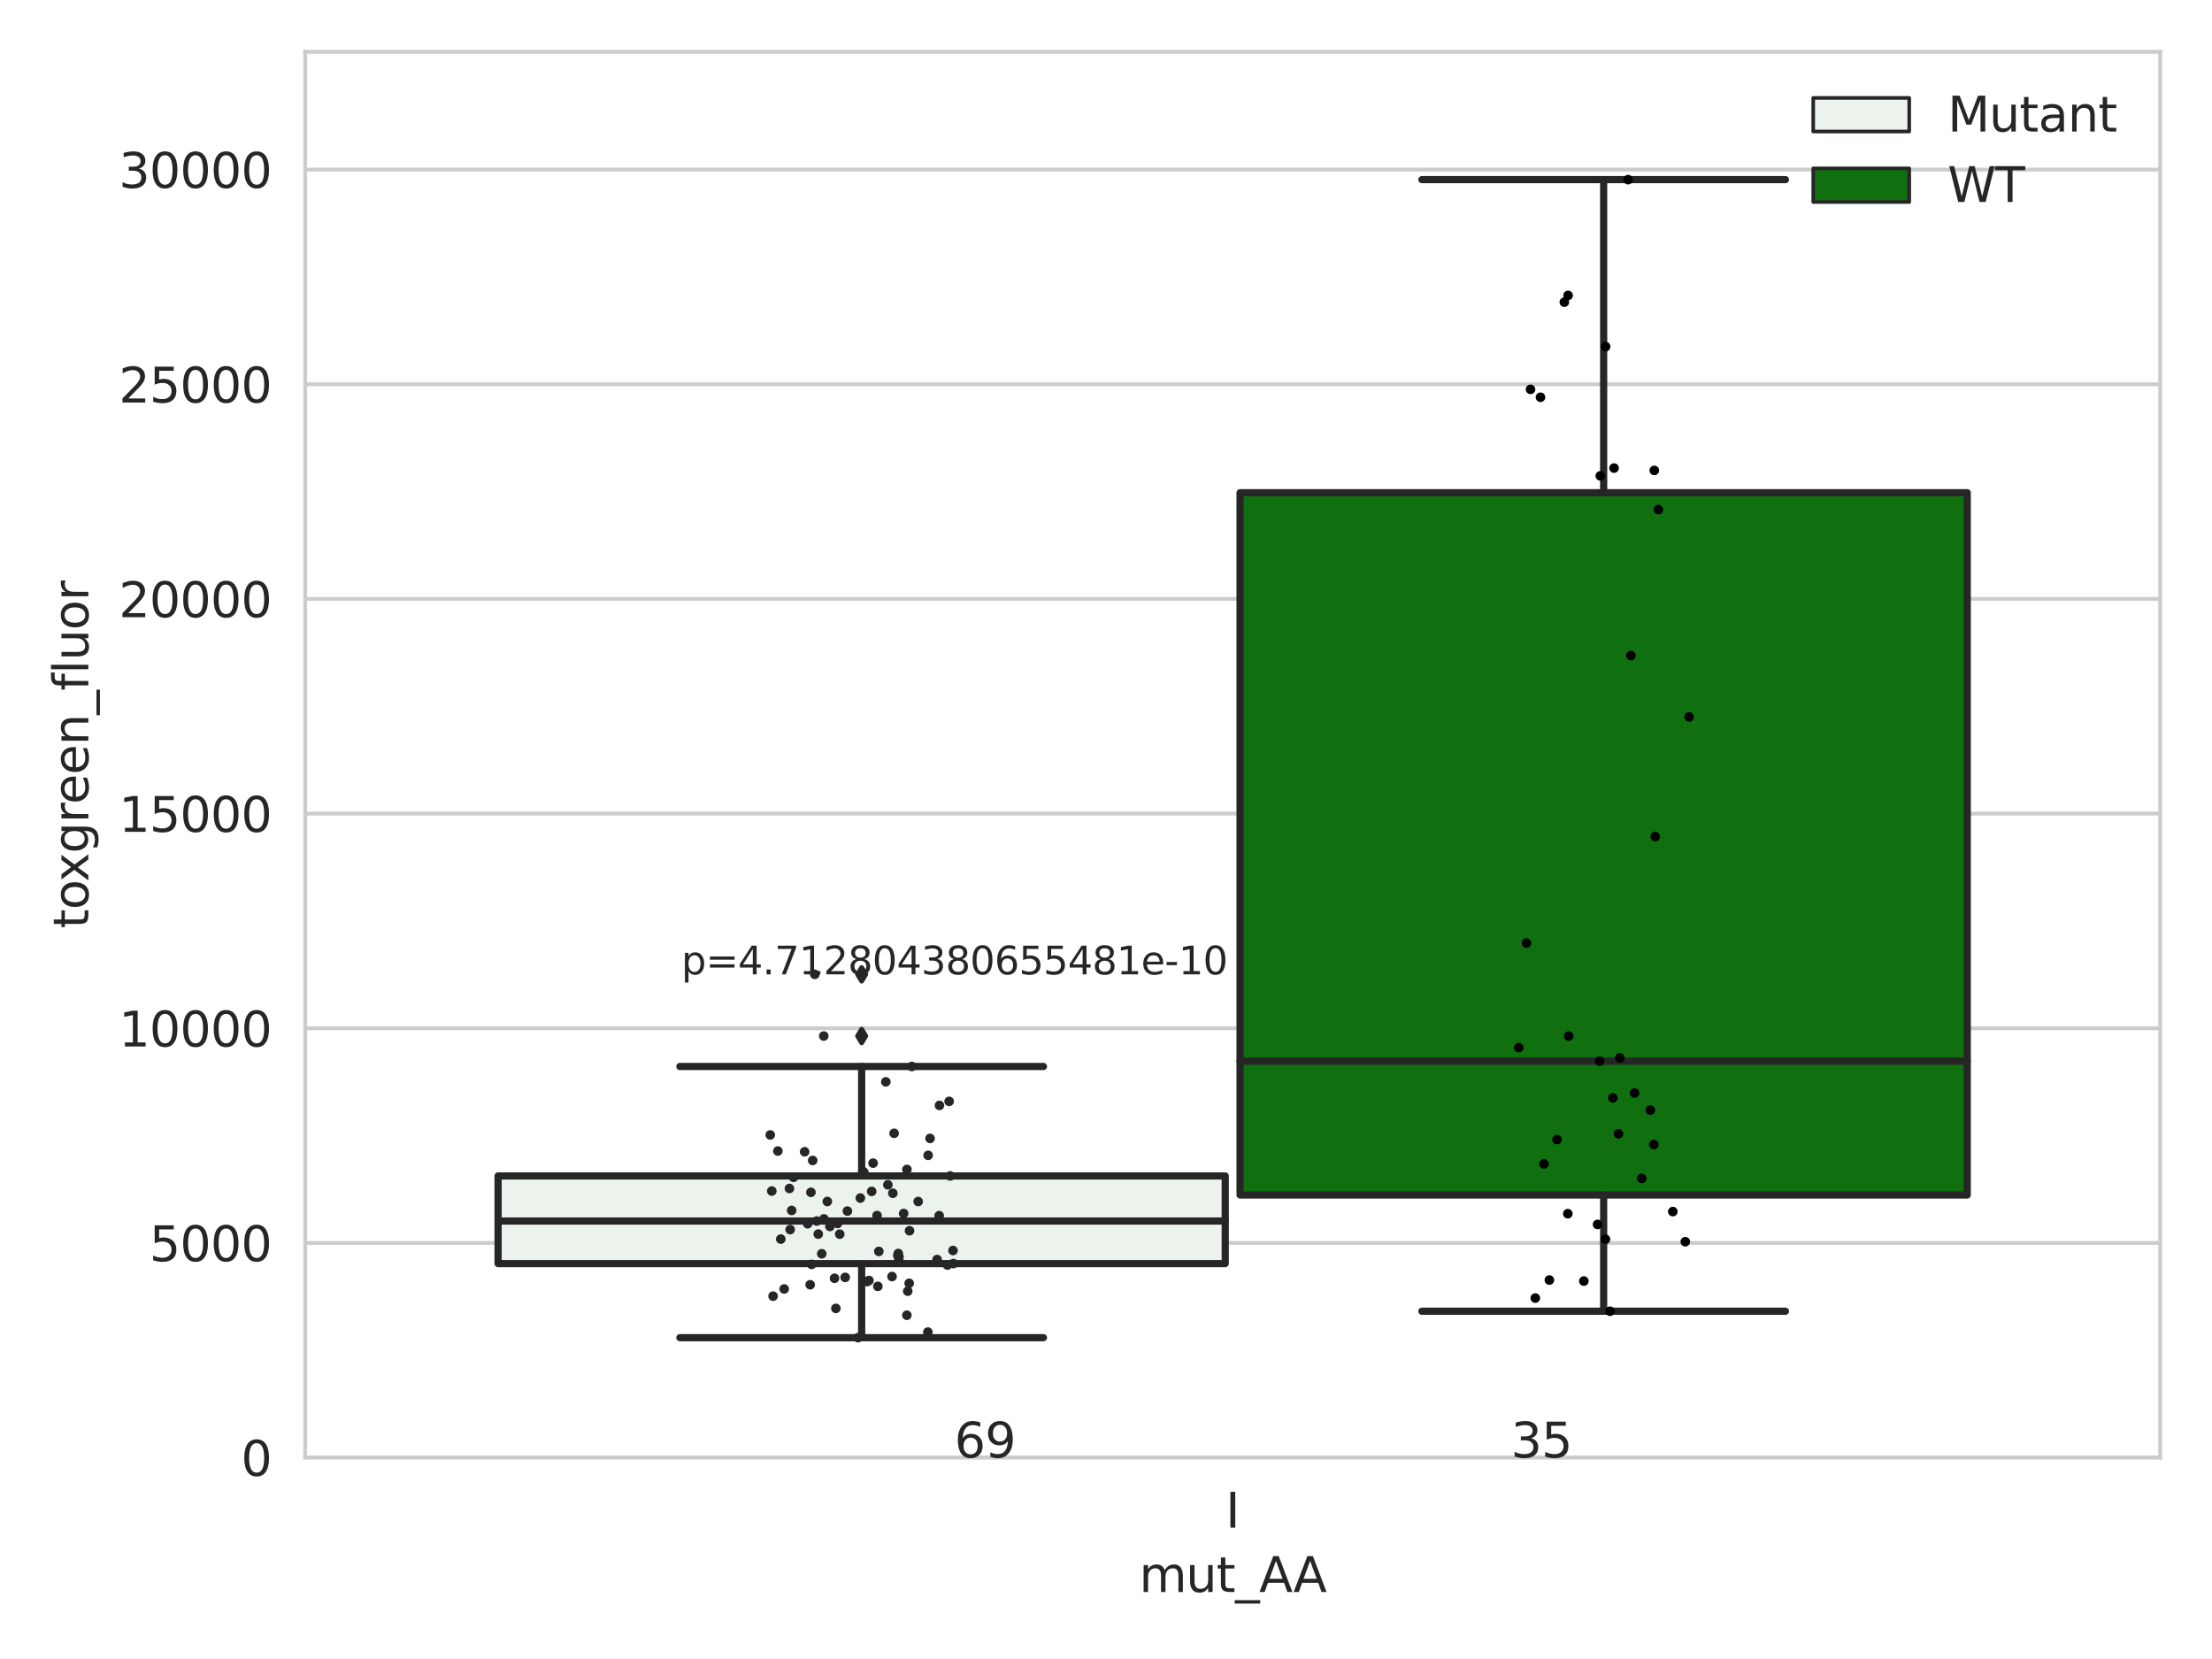 <?xml version="1.0" encoding="utf-8" standalone="no"?>
<!DOCTYPE svg PUBLIC "-//W3C//DTD SVG 1.1//EN"
  "http://www.w3.org/Graphics/SVG/1.1/DTD/svg11.dtd">
<svg xmlns:xlink="http://www.w3.org/1999/xlink" width="460.8pt" height="345.6pt" viewBox="0 0 460.8 345.6" xmlns="http://www.w3.org/2000/svg" version="1.1">
 <defs>
  <style type="text/css">*{stroke-linejoin: round; stroke-linecap: butt}</style>
 </defs>
 <g id="figure_1">
  <g id="patch_1">
   <path d="M 0 345.6 
L 460.8 345.6 
L 460.8 0 
L 0 0 
z
" style="fill: #ffffff"/>
  </g>
  <g id="axes_1">
   <g id="patch_2">
    <path d="M 63.571 303.64 
L 450 303.64 
L 450 10.8 
L 63.571 10.8 
z
" style="fill: #ffffff"/>
   </g>
   <g id="matplotlib.axis_1">
    <g id="xtick_1">
     <g id="text_1">
      <!-- I -->
      <g style="fill: #262626" transform="translate(255.311 318.238) scale(0.1 -0.1)">
       <defs>
        <path id="DejaVuSans-49" d="M 628 4666 
L 1259 4666 
L 1259 0 
L 628 0 
L 628 4666 
z
" transform="scale(0.016)"/>
       </defs>
       <use xlink:href="#DejaVuSans-49"/>
      </g>
     </g>
    </g>
    <g id="text_2">
     <!-- mut_AA -->
     <g style="fill: #262626" transform="translate(237.308 331.638) scale(0.1 -0.1)">
      <defs>
       <path id="DejaVuSans-6d" d="M 3328 2828 
Q 3544 3216 3844 3400 
Q 4144 3584 4550 3584 
Q 5097 3584 5394 3201 
Q 5691 2819 5691 2113 
L 5691 0 
L 5113 0 
L 5113 2094 
Q 5113 2597 4934 2840 
Q 4756 3084 4391 3084 
Q 3944 3084 3684 2787 
Q 3425 2491 3425 1978 
L 3425 0 
L 2847 0 
L 2847 2094 
Q 2847 2600 2669 2842 
Q 2491 3084 2119 3084 
Q 1678 3084 1418 2786 
Q 1159 2488 1159 1978 
L 1159 0 
L 581 0 
L 581 3500 
L 1159 3500 
L 1159 2956 
Q 1356 3278 1631 3431 
Q 1906 3584 2284 3584 
Q 2666 3584 2933 3390 
Q 3200 3197 3328 2828 
z
" transform="scale(0.016)"/>
       <path id="DejaVuSans-75" d="M 544 1381 
L 544 3500 
L 1119 3500 
L 1119 1403 
Q 1119 906 1312 657 
Q 1506 409 1894 409 
Q 2359 409 2629 706 
Q 2900 1003 2900 1516 
L 2900 3500 
L 3475 3500 
L 3475 0 
L 2900 0 
L 2900 538 
Q 2691 219 2414 64 
Q 2138 -91 1772 -91 
Q 1169 -91 856 284 
Q 544 659 544 1381 
z
M 1991 3584 
L 1991 3584 
z
" transform="scale(0.016)"/>
       <path id="DejaVuSans-74" d="M 1172 4494 
L 1172 3500 
L 2356 3500 
L 2356 3053 
L 1172 3053 
L 1172 1153 
Q 1172 725 1289 603 
Q 1406 481 1766 481 
L 2356 481 
L 2356 0 
L 1766 0 
Q 1100 0 847 248 
Q 594 497 594 1153 
L 594 3053 
L 172 3053 
L 172 3500 
L 594 3500 
L 594 4494 
L 1172 4494 
z
" transform="scale(0.016)"/>
       <path id="DejaVuSans-5f" d="M 3263 -1063 
L 3263 -1509 
L -63 -1509 
L -63 -1063 
L 3263 -1063 
z
" transform="scale(0.016)"/>
       <path id="DejaVuSans-41" d="M 2188 4044 
L 1331 1722 
L 3047 1722 
L 2188 4044 
z
M 1831 4666 
L 2547 4666 
L 4325 0 
L 3669 0 
L 3244 1197 
L 1141 1197 
L 716 0 
L 50 0 
L 1831 4666 
z
" transform="scale(0.016)"/>
      </defs>
      <use xlink:href="#DejaVuSans-6d"/>
      <use xlink:href="#DejaVuSans-75" x="97.412"/>
      <use xlink:href="#DejaVuSans-74" x="160.791"/>
      <use xlink:href="#DejaVuSans-5f" x="200"/>
      <use xlink:href="#DejaVuSans-41" x="250"/>
      <use xlink:href="#DejaVuSans-41" x="321.158"/>
     </g>
    </g>
   </g>
   <g id="matplotlib.axis_2">
    <g id="ytick_1">
     <g id="line2d_1">
      <path d="M 63.571 303.64 
L 450 303.64 
" clip-path="url(#pb9706c2cd1)" style="fill: none; stroke: #cccccc; stroke-width: 0.8; stroke-linecap: round"/>
     </g>
     <g id="text_3">
      <!-- 0 -->
      <g style="fill: #262626" transform="translate(50.209 307.439) scale(0.1 -0.1)">
       <defs>
        <path id="DejaVuSans-30" d="M 2034 4250 
Q 1547 4250 1301 3770 
Q 1056 3291 1056 2328 
Q 1056 1369 1301 889 
Q 1547 409 2034 409 
Q 2525 409 2770 889 
Q 3016 1369 3016 2328 
Q 3016 3291 2770 3770 
Q 2525 4250 2034 4250 
z
M 2034 4750 
Q 2819 4750 3233 4129 
Q 3647 3509 3647 2328 
Q 3647 1150 3233 529 
Q 2819 -91 2034 -91 
Q 1250 -91 836 529 
Q 422 1150 422 2328 
Q 422 3509 836 4129 
Q 1250 4750 2034 4750 
z
" transform="scale(0.016)"/>
       </defs>
       <use xlink:href="#DejaVuSans-30"/>
      </g>
     </g>
    </g>
    <g id="ytick_2">
     <g id="line2d_2">
      <path d="M 63.571 258.923 
L 450 258.923 
" clip-path="url(#pb9706c2cd1)" style="fill: none; stroke: #cccccc; stroke-width: 0.8; stroke-linecap: round"/>
     </g>
     <g id="text_4">
      <!-- 5000 -->
      <g style="fill: #262626" transform="translate(31.121 262.722) scale(0.1 -0.1)">
       <defs>
        <path id="DejaVuSans-35" d="M 691 4666 
L 3169 4666 
L 3169 4134 
L 1269 4134 
L 1269 2991 
Q 1406 3038 1543 3061 
Q 1681 3084 1819 3084 
Q 2600 3084 3056 2656 
Q 3513 2228 3513 1497 
Q 3513 744 3044 326 
Q 2575 -91 1722 -91 
Q 1428 -91 1123 -41 
Q 819 9 494 109 
L 494 744 
Q 775 591 1075 516 
Q 1375 441 1709 441 
Q 2250 441 2565 725 
Q 2881 1009 2881 1497 
Q 2881 1984 2565 2268 
Q 2250 2553 1709 2553 
Q 1456 2553 1204 2497 
Q 953 2441 691 2322 
L 691 4666 
z
" transform="scale(0.016)"/>
       </defs>
       <use xlink:href="#DejaVuSans-35"/>
       <use xlink:href="#DejaVuSans-30" x="63.623"/>
       <use xlink:href="#DejaVuSans-30" x="127.246"/>
       <use xlink:href="#DejaVuSans-30" x="190.869"/>
      </g>
     </g>
    </g>
    <g id="ytick_3">
     <g id="line2d_3">
      <path d="M 63.571 214.206 
L 450 214.206 
" clip-path="url(#pb9706c2cd1)" style="fill: none; stroke: #cccccc; stroke-width: 0.8; stroke-linecap: round"/>
     </g>
     <g id="text_5">
      <!-- 10000 -->
      <g style="fill: #262626" transform="translate(24.759 218.005) scale(0.1 -0.1)">
       <defs>
        <path id="DejaVuSans-31" d="M 794 531 
L 1825 531 
L 1825 4091 
L 703 3866 
L 703 4441 
L 1819 4666 
L 2450 4666 
L 2450 531 
L 3481 531 
L 3481 0 
L 794 0 
L 794 531 
z
" transform="scale(0.016)"/>
       </defs>
       <use xlink:href="#DejaVuSans-31"/>
       <use xlink:href="#DejaVuSans-30" x="63.623"/>
       <use xlink:href="#DejaVuSans-30" x="127.246"/>
       <use xlink:href="#DejaVuSans-30" x="190.869"/>
       <use xlink:href="#DejaVuSans-30" x="254.492"/>
      </g>
     </g>
    </g>
    <g id="ytick_4">
     <g id="line2d_4">
      <path d="M 63.571 169.488 
L 450 169.488 
" clip-path="url(#pb9706c2cd1)" style="fill: none; stroke: #cccccc; stroke-width: 0.8; stroke-linecap: round"/>
     </g>
     <g id="text_6">
      <!-- 15000 -->
      <g style="fill: #262626" transform="translate(24.759 173.288) scale(0.1 -0.1)">
       <use xlink:href="#DejaVuSans-31"/>
       <use xlink:href="#DejaVuSans-35" x="63.623"/>
       <use xlink:href="#DejaVuSans-30" x="127.246"/>
       <use xlink:href="#DejaVuSans-30" x="190.869"/>
       <use xlink:href="#DejaVuSans-30" x="254.492"/>
      </g>
     </g>
    </g>
    <g id="ytick_5">
     <g id="line2d_5">
      <path d="M 63.571 124.771 
L 450 124.771 
" clip-path="url(#pb9706c2cd1)" style="fill: none; stroke: #cccccc; stroke-width: 0.8; stroke-linecap: round"/>
     </g>
     <g id="text_7">
      <!-- 20000 -->
      <g style="fill: #262626" transform="translate(24.759 128.571) scale(0.1 -0.1)">
       <defs>
        <path id="DejaVuSans-32" d="M 1228 531 
L 3431 531 
L 3431 0 
L 469 0 
L 469 531 
Q 828 903 1448 1529 
Q 2069 2156 2228 2338 
Q 2531 2678 2651 2914 
Q 2772 3150 2772 3378 
Q 2772 3750 2511 3984 
Q 2250 4219 1831 4219 
Q 1534 4219 1204 4116 
Q 875 4013 500 3803 
L 500 4441 
Q 881 4594 1212 4672 
Q 1544 4750 1819 4750 
Q 2544 4750 2975 4387 
Q 3406 4025 3406 3419 
Q 3406 3131 3298 2873 
Q 3191 2616 2906 2266 
Q 2828 2175 2409 1742 
Q 1991 1309 1228 531 
z
" transform="scale(0.016)"/>
       </defs>
       <use xlink:href="#DejaVuSans-32"/>
       <use xlink:href="#DejaVuSans-30" x="63.623"/>
       <use xlink:href="#DejaVuSans-30" x="127.246"/>
       <use xlink:href="#DejaVuSans-30" x="190.869"/>
       <use xlink:href="#DejaVuSans-30" x="254.492"/>
      </g>
     </g>
    </g>
    <g id="ytick_6">
     <g id="line2d_6">
      <path d="M 63.571 80.054 
L 450 80.054 
" clip-path="url(#pb9706c2cd1)" style="fill: none; stroke: #cccccc; stroke-width: 0.8; stroke-linecap: round"/>
     </g>
     <g id="text_8">
      <!-- 25000 -->
      <g style="fill: #262626" transform="translate(24.759 83.853) scale(0.1 -0.1)">
       <use xlink:href="#DejaVuSans-32"/>
       <use xlink:href="#DejaVuSans-35" x="63.623"/>
       <use xlink:href="#DejaVuSans-30" x="127.246"/>
       <use xlink:href="#DejaVuSans-30" x="190.869"/>
       <use xlink:href="#DejaVuSans-30" x="254.492"/>
      </g>
     </g>
    </g>
    <g id="ytick_7">
     <g id="line2d_7">
      <path d="M 63.571 35.337 
L 450 35.337 
" clip-path="url(#pb9706c2cd1)" style="fill: none; stroke: #cccccc; stroke-width: 0.8; stroke-linecap: round"/>
     </g>
     <g id="text_9">
      <!-- 30000 -->
      <g style="fill: #262626" transform="translate(24.759 39.136) scale(0.1 -0.1)">
       <defs>
        <path id="DejaVuSans-33" d="M 2597 2516 
Q 3050 2419 3304 2112 
Q 3559 1806 3559 1356 
Q 3559 666 3084 287 
Q 2609 -91 1734 -91 
Q 1441 -91 1130 -33 
Q 819 25 488 141 
L 488 750 
Q 750 597 1062 519 
Q 1375 441 1716 441 
Q 2309 441 2620 675 
Q 2931 909 2931 1356 
Q 2931 1769 2642 2001 
Q 2353 2234 1838 2234 
L 1294 2234 
L 1294 2753 
L 1863 2753 
Q 2328 2753 2575 2939 
Q 2822 3125 2822 3475 
Q 2822 3834 2567 4026 
Q 2313 4219 1838 4219 
Q 1578 4219 1281 4162 
Q 984 4106 628 3988 
L 628 4550 
Q 988 4650 1302 4700 
Q 1616 4750 1894 4750 
Q 2613 4750 3031 4423 
Q 3450 4097 3450 3541 
Q 3450 3153 3228 2886 
Q 3006 2619 2597 2516 
z
" transform="scale(0.016)"/>
       </defs>
       <use xlink:href="#DejaVuSans-33"/>
       <use xlink:href="#DejaVuSans-30" x="63.623"/>
       <use xlink:href="#DejaVuSans-30" x="127.246"/>
       <use xlink:href="#DejaVuSans-30" x="190.869"/>
       <use xlink:href="#DejaVuSans-30" x="254.492"/>
      </g>
     </g>
    </g>
    <g id="text_10">
     <!-- toxgreen_fluor -->
     <g style="fill: #262626" transform="translate(18.401 193.415) rotate(-90) scale(0.1 -0.1)">
      <defs>
       <path id="DejaVuSans-6f" d="M 1959 3097 
Q 1497 3097 1228 2736 
Q 959 2375 959 1747 
Q 959 1119 1226 758 
Q 1494 397 1959 397 
Q 2419 397 2687 759 
Q 2956 1122 2956 1747 
Q 2956 2369 2687 2733 
Q 2419 3097 1959 3097 
z
M 1959 3584 
Q 2709 3584 3137 3096 
Q 3566 2609 3566 1747 
Q 3566 888 3137 398 
Q 2709 -91 1959 -91 
Q 1206 -91 779 398 
Q 353 888 353 1747 
Q 353 2609 779 3096 
Q 1206 3584 1959 3584 
z
" transform="scale(0.016)"/>
       <path id="DejaVuSans-78" d="M 3513 3500 
L 2247 1797 
L 3578 0 
L 2900 0 
L 1881 1375 
L 863 0 
L 184 0 
L 1544 1831 
L 300 3500 
L 978 3500 
L 1906 2253 
L 2834 3500 
L 3513 3500 
z
" transform="scale(0.016)"/>
       <path id="DejaVuSans-67" d="M 2906 1791 
Q 2906 2416 2648 2759 
Q 2391 3103 1925 3103 
Q 1463 3103 1205 2759 
Q 947 2416 947 1791 
Q 947 1169 1205 825 
Q 1463 481 1925 481 
Q 2391 481 2648 825 
Q 2906 1169 2906 1791 
z
M 3481 434 
Q 3481 -459 3084 -895 
Q 2688 -1331 1869 -1331 
Q 1566 -1331 1297 -1286 
Q 1028 -1241 775 -1147 
L 775 -588 
Q 1028 -725 1275 -790 
Q 1522 -856 1778 -856 
Q 2344 -856 2625 -561 
Q 2906 -266 2906 331 
L 2906 616 
Q 2728 306 2450 153 
Q 2172 0 1784 0 
Q 1141 0 747 490 
Q 353 981 353 1791 
Q 353 2603 747 3093 
Q 1141 3584 1784 3584 
Q 2172 3584 2450 3431 
Q 2728 3278 2906 2969 
L 2906 3500 
L 3481 3500 
L 3481 434 
z
" transform="scale(0.016)"/>
       <path id="DejaVuSans-72" d="M 2631 2963 
Q 2534 3019 2420 3045 
Q 2306 3072 2169 3072 
Q 1681 3072 1420 2755 
Q 1159 2438 1159 1844 
L 1159 0 
L 581 0 
L 581 3500 
L 1159 3500 
L 1159 2956 
Q 1341 3275 1631 3429 
Q 1922 3584 2338 3584 
Q 2397 3584 2469 3576 
Q 2541 3569 2628 3553 
L 2631 2963 
z
" transform="scale(0.016)"/>
       <path id="DejaVuSans-65" d="M 3597 1894 
L 3597 1613 
L 953 1613 
Q 991 1019 1311 708 
Q 1631 397 2203 397 
Q 2534 397 2845 478 
Q 3156 559 3463 722 
L 3463 178 
Q 3153 47 2828 -22 
Q 2503 -91 2169 -91 
Q 1331 -91 842 396 
Q 353 884 353 1716 
Q 353 2575 817 3079 
Q 1281 3584 2069 3584 
Q 2775 3584 3186 3129 
Q 3597 2675 3597 1894 
z
M 3022 2063 
Q 3016 2534 2758 2815 
Q 2500 3097 2075 3097 
Q 1594 3097 1305 2825 
Q 1016 2553 972 2059 
L 3022 2063 
z
" transform="scale(0.016)"/>
       <path id="DejaVuSans-6e" d="M 3513 2113 
L 3513 0 
L 2938 0 
L 2938 2094 
Q 2938 2591 2744 2837 
Q 2550 3084 2163 3084 
Q 1697 3084 1428 2787 
Q 1159 2491 1159 1978 
L 1159 0 
L 581 0 
L 581 3500 
L 1159 3500 
L 1159 2956 
Q 1366 3272 1645 3428 
Q 1925 3584 2291 3584 
Q 2894 3584 3203 3211 
Q 3513 2838 3513 2113 
z
" transform="scale(0.016)"/>
       <path id="DejaVuSans-66" d="M 2375 4863 
L 2375 4384 
L 1825 4384 
Q 1516 4384 1395 4259 
Q 1275 4134 1275 3809 
L 1275 3500 
L 2222 3500 
L 2222 3053 
L 1275 3053 
L 1275 0 
L 697 0 
L 697 3053 
L 147 3053 
L 147 3500 
L 697 3500 
L 697 3744 
Q 697 4328 969 4595 
Q 1241 4863 1831 4863 
L 2375 4863 
z
" transform="scale(0.016)"/>
       <path id="DejaVuSans-6c" d="M 603 4863 
L 1178 4863 
L 1178 0 
L 603 0 
L 603 4863 
z
" transform="scale(0.016)"/>
      </defs>
      <use xlink:href="#DejaVuSans-74"/>
      <use xlink:href="#DejaVuSans-6f" x="39.209"/>
      <use xlink:href="#DejaVuSans-78" x="97.266"/>
      <use xlink:href="#DejaVuSans-67" x="156.445"/>
      <use xlink:href="#DejaVuSans-72" x="219.922"/>
      <use xlink:href="#DejaVuSans-65" x="258.785"/>
      <use xlink:href="#DejaVuSans-65" x="320.309"/>
      <use xlink:href="#DejaVuSans-6e" x="381.832"/>
      <use xlink:href="#DejaVuSans-5f" x="445.211"/>
      <use xlink:href="#DejaVuSans-66" x="495.211"/>
      <use xlink:href="#DejaVuSans-6c" x="530.416"/>
      <use xlink:href="#DejaVuSans-75" x="558.199"/>
      <use xlink:href="#DejaVuSans-6f" x="621.578"/>
      <use xlink:href="#DejaVuSans-72" x="682.76"/>
     </g>
    </g>
   </g>
   <g id="patch_3">
    <path d="M 103.76 263.23 
L 255.24 263.23 
L 255.24 244.969 
L 103.76 244.969 
L 103.76 263.23 
z
" clip-path="url(#pb9706c2cd1)" style="fill: #ecf2ec; stroke: #262626; stroke-width: 1.5; stroke-linejoin: miter"/>
   </g>
   <g id="patch_4">
    <path d="M 258.331 248.938 
L 409.811 248.938 
L 409.811 102.642 
L 258.331 102.642 
L 258.331 248.938 
z
" clip-path="url(#pb9706c2cd1)" style="fill: #107010; stroke: #262626; stroke-width: 1.5; stroke-linejoin: miter"/>
   </g>
   <g id="patch_5">
    <path d="M 256.786 303.64 
L 256.786 303.64 
L 256.786 303.64 
L 256.786 303.64 
z
" clip-path="url(#pb9706c2cd1)" style="fill: #ecf2ec; stroke: #262626; stroke-width: 0.75; stroke-linejoin: miter"/>
   </g>
   <g id="patch_6">
    <path d="M 256.786 303.64 
L 256.786 303.64 
L 256.786 303.64 
L 256.786 303.64 
z
" clip-path="url(#pb9706c2cd1)" style="fill: #107010; stroke: #262626; stroke-width: 0.75; stroke-linejoin: miter"/>
   </g>
   <g id="PathCollection_1"/>
   <g id="PathCollection_2"/>
   <g id="line2d_8">
    <path d="M 179.5 263.23 
L 179.5 278.662 
" clip-path="url(#pb9706c2cd1)" style="fill: none; stroke: #262626; stroke-width: 1.5; stroke-linecap: round"/>
   </g>
   <g id="line2d_9">
    <path d="M 179.5 244.969 
L 179.5 222.168 
" clip-path="url(#pb9706c2cd1)" style="fill: none; stroke: #262626; stroke-width: 1.5; stroke-linecap: round"/>
   </g>
   <g id="line2d_10">
    <path d="M 141.63 278.662 
L 217.37 278.662 
" clip-path="url(#pb9706c2cd1)" style="fill: none; stroke: #262626; stroke-width: 1.5; stroke-linecap: round"/>
   </g>
   <g id="line2d_11">
    <path d="M 141.63 222.168 
L 217.37 222.168 
" clip-path="url(#pb9706c2cd1)" style="fill: none; stroke: #262626; stroke-width: 1.5; stroke-linecap: round"/>
   </g>
   <g id="line2d_12">
    <defs>
     <path id="m05f7dfcd81" d="M -0 1.414 
L 0.849 0 
L 0 -1.414 
L -0.849 -0 
z
" style="stroke: #262626; stroke-linejoin: miter"/>
    </defs>
    <g clip-path="url(#pb9706c2cd1)">
     <use xlink:href="#m05f7dfcd81" x="179.5" y="215.826" style="fill: #262626; stroke: #262626; stroke-linejoin: miter"/>
     <use xlink:href="#m05f7dfcd81" x="179.5" y="202.974" style="fill: #262626; stroke: #262626; stroke-linejoin: miter"/>
    </g>
   </g>
   <g id="line2d_13">
    <path d="M 334.071 248.938 
L 334.071 273.153 
" clip-path="url(#pb9706c2cd1)" style="fill: none; stroke: #262626; stroke-width: 1.5; stroke-linecap: round"/>
   </g>
   <g id="line2d_14">
    <path d="M 334.071 102.642 
L 334.071 37.422 
" clip-path="url(#pb9706c2cd1)" style="fill: none; stroke: #262626; stroke-width: 1.5; stroke-linecap: round"/>
   </g>
   <g id="line2d_15">
    <path d="M 296.201 273.153 
L 371.941 273.153 
" clip-path="url(#pb9706c2cd1)" style="fill: none; stroke: #262626; stroke-width: 1.5; stroke-linecap: round"/>
   </g>
   <g id="line2d_16">
    <path d="M 296.201 37.422 
L 371.941 37.422 
" clip-path="url(#pb9706c2cd1)" style="fill: none; stroke: #262626; stroke-width: 1.5; stroke-linecap: round"/>
   </g>
   <g id="line2d_17"/>
   <g id="line2d_18">
    <path d="M 103.76 254.364 
L 255.24 254.364 
" clip-path="url(#pb9706c2cd1)" style="fill: none; stroke: #262626; stroke-width: 1.5; stroke-linecap: round"/>
   </g>
   <g id="line2d_19">
    <path d="M 258.331 221.055 
L 409.811 221.055 
" clip-path="url(#pb9706c2cd1)" style="fill: none; stroke: #262626; stroke-width: 1.5; stroke-linecap: round"/>
   </g>
   <g id="patch_7">
    <path d="M 63.571 303.64 
L 63.571 10.8 
" style="fill: none; stroke: #cccccc; stroke-width: 0.8; stroke-linejoin: miter; stroke-linecap: square"/>
   </g>
   <g id="patch_8">
    <path d="M 450 303.64 
L 450 10.8 
" style="fill: none; stroke: #cccccc; stroke-width: 0.8; stroke-linejoin: miter; stroke-linecap: square"/>
   </g>
   <g id="patch_9">
    <path d="M 63.571 303.64 
L 450 303.64 
" style="fill: none; stroke: #cccccc; stroke-width: 0.8; stroke-linejoin: miter; stroke-linecap: square"/>
   </g>
   <g id="patch_10">
    <path d="M 63.571 10.8 
L 450 10.8 
" style="fill: none; stroke: #cccccc; stroke-width: 0.8; stroke-linejoin: miter; stroke-linecap: square"/>
   </g>
   <g id="PathCollection_3">
    <defs>
     <path id="C0_0_ce3f8bd670" d="M 0 1 
C 0.265 1 0.52 0.895 0.707 0.707 
C 0.895 0.52 1 0.265 1 -0 
C 1 -0.265 0.895 -0.52 0.707 -0.707 
C 0.52 -0.895 0.265 -1 0 -1 
C -0.265 -1 -0.52 -0.895 -0.707 -0.707 
C -0.895 -0.52 -1 -0.265 -1 0 
C -1 0.265 -0.895 0.52 -0.707 0.707 
C -0.52 0.895 -0.265 1 0 1 
z
"/>
    </defs>
    <g clip-path="url(#pb9706c2cd1)">
     <use xlink:href="#C0_0_ce3f8bd670" x="195.646" y="253.248" style="fill: #262626"/>
    </g>
    <g clip-path="url(#pb9706c2cd1)">
     <use xlink:href="#C0_0_ce3f8bd670" x="170.147" y="254.364" style="fill: #262626"/>
    </g>
    <g clip-path="url(#pb9706c2cd1)">
     <use xlink:href="#C0_0_ce3f8bd670" x="169.082" y="263.392" style="fill: #262626"/>
    </g>
    <g clip-path="url(#pb9706c2cd1)">
     <use xlink:href="#C0_0_ce3f8bd670" x="174.125" y="272.562" style="fill: #262626"/>
    </g>
    <g clip-path="url(#pb9706c2cd1)">
     <use xlink:href="#C0_0_ce3f8bd670" x="184.96" y="246.817" style="fill: #262626"/>
    </g>
    <g clip-path="url(#pb9706c2cd1)">
     <use xlink:href="#C0_0_ce3f8bd670" x="188.247" y="252.792" style="fill: #262626"/>
    </g>
    <g clip-path="url(#pb9706c2cd1)">
     <use xlink:href="#C0_0_ce3f8bd670" x="185.832" y="265.926" style="fill: #262626"/>
    </g>
    <g clip-path="url(#pb9706c2cd1)">
     <use xlink:href="#C0_0_ce3f8bd670" x="188.932" y="243.617" style="fill: #262626"/>
    </g>
    <g clip-path="url(#pb9706c2cd1)">
     <use xlink:href="#C0_0_ce3f8bd670" x="180.654" y="266.976" style="fill: #262626"/>
    </g>
    <g clip-path="url(#pb9706c2cd1)">
     <use xlink:href="#C0_0_ce3f8bd670" x="184.537" y="225.367" style="fill: #262626"/>
    </g>
    <g clip-path="url(#pb9706c2cd1)">
     <use xlink:href="#C0_0_ce3f8bd670" x="195.712" y="230.276" style="fill: #262626"/>
    </g>
    <g clip-path="url(#pb9706c2cd1)">
     <use xlink:href="#C0_0_ce3f8bd670" x="187.269" y="261.794" style="fill: #262626"/>
    </g>
    <g clip-path="url(#pb9706c2cd1)">
     <use xlink:href="#C0_0_ce3f8bd670" x="187.235" y="262.498" style="fill: #262626"/>
    </g>
    <g clip-path="url(#pb9706c2cd1)">
     <use xlink:href="#C0_0_ce3f8bd670" x="197.722" y="229.435" style="fill: #262626"/>
    </g>
    <g clip-path="url(#pb9706c2cd1)">
     <use xlink:href="#C0_0_ce3f8bd670" x="162.653" y="258.126" style="fill: #262626"/>
    </g>
    <g clip-path="url(#pb9706c2cd1)">
     <use xlink:href="#C0_0_ce3f8bd670" x="163.36" y="268.513" style="fill: #262626"/>
    </g>
    <g clip-path="url(#pb9706c2cd1)">
     <use xlink:href="#C0_0_ce3f8bd670" x="172.346" y="250.292" style="fill: #262626"/>
    </g>
    <g clip-path="url(#pb9706c2cd1)">
     <use xlink:href="#C0_0_ce3f8bd670" x="172.886" y="255.496" style="fill: #262626"/>
    </g>
    <g clip-path="url(#pb9706c2cd1)">
     <use xlink:href="#C0_0_ce3f8bd670" x="171.608" y="215.826" style="fill: #262626"/>
    </g>
    <g clip-path="url(#pb9706c2cd1)">
     <use xlink:href="#C0_0_ce3f8bd670" x="182.702" y="253.222" style="fill: #262626"/>
    </g>
    <g clip-path="url(#pb9706c2cd1)">
     <use xlink:href="#C0_0_ce3f8bd670" x="183.076" y="260.693" style="fill: #262626"/>
    </g>
    <g clip-path="url(#pb9706c2cd1)">
     <use xlink:href="#C0_0_ce3f8bd670" x="168.249" y="254.925" style="fill: #262626"/>
    </g>
    <g clip-path="url(#pb9706c2cd1)">
     <use xlink:href="#C0_0_ce3f8bd670" x="174.93" y="257.098" style="fill: #262626"/>
    </g>
    <g clip-path="url(#pb9706c2cd1)">
     <use xlink:href="#C0_0_ce3f8bd670" x="189.398" y="267.333" style="fill: #262626"/>
    </g>
    <g clip-path="url(#pb9706c2cd1)">
     <use xlink:href="#C0_0_ce3f8bd670" x="171.185" y="261.183" style="fill: #262626"/>
    </g>
    <g clip-path="url(#pb9706c2cd1)">
     <use xlink:href="#C0_0_ce3f8bd670" x="186.264" y="236.088" style="fill: #262626"/>
    </g>
    <g clip-path="url(#pb9706c2cd1)">
     <use xlink:href="#C0_0_ce3f8bd670" x="198.615" y="263.23" style="fill: #262626"/>
    </g>
    <g clip-path="url(#pb9706c2cd1)">
     <use xlink:href="#C0_0_ce3f8bd670" x="198.529" y="260.501" style="fill: #262626"/>
    </g>
    <g clip-path="url(#pb9706c2cd1)">
     <use xlink:href="#C0_0_ce3f8bd670" x="176.532" y="252.294" style="fill: #262626"/>
    </g>
    <g clip-path="url(#pb9706c2cd1)">
     <use xlink:href="#C0_0_ce3f8bd670" x="167.62" y="239.931" style="fill: #262626"/>
    </g>
    <g clip-path="url(#pb9706c2cd1)">
     <use xlink:href="#C0_0_ce3f8bd670" x="179.228" y="249.577" style="fill: #262626"/>
    </g>
    <g clip-path="url(#pb9706c2cd1)">
     <use xlink:href="#C0_0_ce3f8bd670" x="161.049" y="270.013" style="fill: #262626"/>
    </g>
    <g clip-path="url(#pb9706c2cd1)">
     <use xlink:href="#C0_0_ce3f8bd670" x="165.307" y="245.253" style="fill: #262626"/>
    </g>
    <g clip-path="url(#pb9706c2cd1)">
     <use xlink:href="#C0_0_ce3f8bd670" x="193.748" y="237.153" style="fill: #262626"/>
    </g>
    <g clip-path="url(#pb9706c2cd1)">
     <use xlink:href="#C0_0_ce3f8bd670" x="195.216" y="262.387" style="fill: #262626"/>
    </g>
    <g clip-path="url(#pb9706c2cd1)">
     <use xlink:href="#C0_0_ce3f8bd670" x="168.772" y="267.639" style="fill: #262626"/>
    </g>
    <g clip-path="url(#pb9706c2cd1)">
     <use xlink:href="#C0_0_ce3f8bd670" x="179.967" y="244.22" style="fill: #262626"/>
    </g>
    <g clip-path="url(#pb9706c2cd1)">
     <use xlink:href="#C0_0_ce3f8bd670" x="164.92" y="252.153" style="fill: #262626"/>
    </g>
    <g clip-path="url(#pb9706c2cd1)">
     <use xlink:href="#C0_0_ce3f8bd670" x="162.044" y="239.78" style="fill: #262626"/>
    </g>
    <g clip-path="url(#pb9706c2cd1)">
     <use xlink:href="#C0_0_ce3f8bd670" x="179.731" y="244.027" style="fill: #262626"/>
    </g>
    <g clip-path="url(#pb9706c2cd1)">
     <use xlink:href="#C0_0_ce3f8bd670" x="197.949" y="244.969" style="fill: #262626"/>
    </g>
    <g clip-path="url(#pb9706c2cd1)">
     <use xlink:href="#C0_0_ce3f8bd670" x="182.87" y="267.968" style="fill: #262626"/>
    </g>
    <g clip-path="url(#pb9706c2cd1)">
     <use xlink:href="#C0_0_ce3f8bd670" x="187.031" y="261.535" style="fill: #262626"/>
    </g>
    <g clip-path="url(#pb9706c2cd1)">
     <use xlink:href="#C0_0_ce3f8bd670" x="197.38" y="263.536" style="fill: #262626"/>
    </g>
    <g clip-path="url(#pb9706c2cd1)">
     <use xlink:href="#C0_0_ce3f8bd670" x="187.132" y="261.129" style="fill: #262626"/>
    </g>
    <g clip-path="url(#pb9706c2cd1)">
     <use xlink:href="#C0_0_ce3f8bd670" x="168.932" y="248.387" style="fill: #262626"/>
    </g>
    <g clip-path="url(#pb9706c2cd1)">
     <use xlink:href="#C0_0_ce3f8bd670" x="189.468" y="256.385" style="fill: #262626"/>
    </g>
    <g clip-path="url(#pb9706c2cd1)">
     <use xlink:href="#C0_0_ce3f8bd670" x="188.918" y="273.989" style="fill: #262626"/>
    </g>
    <g clip-path="url(#pb9706c2cd1)">
     <use xlink:href="#C0_0_ce3f8bd670" x="189.947" y="222.168" style="fill: #262626"/>
    </g>
    <g clip-path="url(#pb9706c2cd1)">
     <use xlink:href="#C0_0_ce3f8bd670" x="173.847" y="266.287" style="fill: #262626"/>
    </g>
    <g clip-path="url(#pb9706c2cd1)">
     <use xlink:href="#C0_0_ce3f8bd670" x="176.066" y="266.108" style="fill: #262626"/>
    </g>
    <g clip-path="url(#pb9706c2cd1)">
     <use xlink:href="#C0_0_ce3f8bd670" x="171.647" y="253.918" style="fill: #262626"/>
    </g>
    <g clip-path="url(#pb9706c2cd1)">
     <use xlink:href="#C0_0_ce3f8bd670" x="181.583" y="248.192" style="fill: #262626"/>
    </g>
    <g clip-path="url(#pb9706c2cd1)">
     <use xlink:href="#C0_0_ce3f8bd670" x="189.098" y="268.976" style="fill: #262626"/>
    </g>
    <g clip-path="url(#pb9706c2cd1)">
     <use xlink:href="#C0_0_ce3f8bd670" x="164.607" y="256.143" style="fill: #262626"/>
    </g>
    <g clip-path="url(#pb9706c2cd1)">
     <use xlink:href="#C0_0_ce3f8bd670" x="193.292" y="277.497" style="fill: #262626"/>
    </g>
    <g clip-path="url(#pb9706c2cd1)">
     <use xlink:href="#C0_0_ce3f8bd670" x="160.779" y="248.119" style="fill: #262626"/>
    </g>
    <g clip-path="url(#pb9706c2cd1)">
     <use xlink:href="#C0_0_ce3f8bd670" x="193.348" y="240.679" style="fill: #262626"/>
    </g>
    <g clip-path="url(#pb9706c2cd1)">
     <use xlink:href="#C0_0_ce3f8bd670" x="181.02" y="266.746" style="fill: #262626"/>
    </g>
    <g clip-path="url(#pb9706c2cd1)">
     <use xlink:href="#C0_0_ce3f8bd670" x="191.274" y="250.301" style="fill: #262626"/>
    </g>
    <g clip-path="url(#pb9706c2cd1)">
     <use xlink:href="#C0_0_ce3f8bd670" x="170.46" y="257.085" style="fill: #262626"/>
    </g>
    <g clip-path="url(#pb9706c2cd1)">
     <use xlink:href="#C0_0_ce3f8bd670" x="174.478" y="254.867" style="fill: #262626"/>
    </g>
    <g clip-path="url(#pb9706c2cd1)">
     <use xlink:href="#C0_0_ce3f8bd670" x="181.88" y="242.304" style="fill: #262626"/>
    </g>
    <g clip-path="url(#pb9706c2cd1)">
     <use xlink:href="#C0_0_ce3f8bd670" x="164.455" y="247.582" style="fill: #262626"/>
    </g>
    <g clip-path="url(#pb9706c2cd1)">
     <use xlink:href="#C0_0_ce3f8bd670" x="169.741" y="202.974" style="fill: #262626"/>
    </g>
    <g clip-path="url(#pb9706c2cd1)">
     <use xlink:href="#C0_0_ce3f8bd670" x="160.459" y="236.428" style="fill: #262626"/>
    </g>
    <g clip-path="url(#pb9706c2cd1)">
     <use xlink:href="#C0_0_ce3f8bd670" x="178.75" y="278.662" style="fill: #262626"/>
    </g>
    <g clip-path="url(#pb9706c2cd1)">
     <use xlink:href="#C0_0_ce3f8bd670" x="169.296" y="241.744" style="fill: #262626"/>
    </g>
    <g clip-path="url(#pb9706c2cd1)">
     <use xlink:href="#C0_0_ce3f8bd670" x="185.996" y="248.575" style="fill: #262626"/>
    </g>
   </g>
   <g id="PathCollection_4">
    <defs>
     <path id="C1_0_f1c77adaac" d="M 0 1 
C 0.265 1 0.52 0.895 0.707 0.707 
C 0.895 0.52 1 0.265 1 -0 
C 1 -0.265 0.895 -0.52 0.707 -0.707 
C 0.52 -0.895 0.265 -1 0 -1 
C -0.265 -1 -0.52 -0.895 -0.707 -0.707 
C -0.895 -0.52 -1 -0.265 -1 0 
C -1 0.265 -0.895 0.52 -0.707 0.707 
C -0.52 0.895 -0.265 1 0 1 
z
"/>
    </defs>
    <g clip-path="url(#pb9706c2cd1)">
     <use xlink:href="#C1_0_f1c77adaac" x="351.081" y="258.675"/>
    </g>
    <g clip-path="url(#pb9706c2cd1)">
     <use xlink:href="#C1_0_f1c77adaac" x="329.945" y="266.869"/>
    </g>
    <g clip-path="url(#pb9706c2cd1)">
     <use xlink:href="#C1_0_f1c77adaac" x="335.405" y="273.153"/>
    </g>
    <g clip-path="url(#pb9706c2cd1)">
     <use xlink:href="#C1_0_f1c77adaac" x="340.517" y="227.71"/>
    </g>
    <g clip-path="url(#pb9706c2cd1)">
     <use xlink:href="#C1_0_f1c77adaac" x="344.805" y="174.264"/>
    </g>
    <g clip-path="url(#pb9706c2cd1)">
     <use xlink:href="#C1_0_f1c77adaac" x="334.453" y="258.16"/>
    </g>
    <g clip-path="url(#pb9706c2cd1)">
     <use xlink:href="#C1_0_f1c77adaac" x="317.989" y="196.464"/>
    </g>
    <g clip-path="url(#pb9706c2cd1)">
     <use xlink:href="#C1_0_f1c77adaac" x="335.986" y="228.715"/>
    </g>
    <g clip-path="url(#pb9706c2cd1)">
     <use xlink:href="#C1_0_f1c77adaac" x="321.641" y="242.456"/>
    </g>
    <g clip-path="url(#pb9706c2cd1)">
     <use xlink:href="#C1_0_f1c77adaac" x="316.387" y="218.247"/>
    </g>
    <g clip-path="url(#pb9706c2cd1)">
     <use xlink:href="#C1_0_f1c77adaac" x="337.447" y="220.381"/>
    </g>
    <g clip-path="url(#pb9706c2cd1)">
     <use xlink:href="#C1_0_f1c77adaac" x="326.781" y="215.849"/>
    </g>
    <g clip-path="url(#pb9706c2cd1)">
     <use xlink:href="#C1_0_f1c77adaac" x="319.832" y="270.413"/>
    </g>
    <g clip-path="url(#pb9706c2cd1)">
     <use xlink:href="#C1_0_f1c77adaac" x="336.235" y="97.508"/>
    </g>
    <g clip-path="url(#pb9706c2cd1)">
     <use xlink:href="#C1_0_f1c77adaac" x="322.765" y="266.657"/>
    </g>
    <g clip-path="url(#pb9706c2cd1)">
     <use xlink:href="#C1_0_f1c77adaac" x="337.151" y="236.195"/>
    </g>
    <g clip-path="url(#pb9706c2cd1)">
     <use xlink:href="#C1_0_f1c77adaac" x="332.804" y="255.075"/>
    </g>
    <g clip-path="url(#pb9706c2cd1)">
     <use xlink:href="#C1_0_f1c77adaac" x="326.659" y="61.54"/>
    </g>
    <g clip-path="url(#pb9706c2cd1)">
     <use xlink:href="#C1_0_f1c77adaac" x="344.622" y="97.995"/>
    </g>
    <g clip-path="url(#pb9706c2cd1)">
     <use xlink:href="#C1_0_f1c77adaac" x="334.483" y="72.206"/>
    </g>
    <g clip-path="url(#pb9706c2cd1)">
     <use xlink:href="#C1_0_f1c77adaac" x="320.915" y="82.761"/>
    </g>
    <g clip-path="url(#pb9706c2cd1)">
     <use xlink:href="#C1_0_f1c77adaac" x="325.883" y="62.944"/>
    </g>
    <g clip-path="url(#pb9706c2cd1)">
     <use xlink:href="#C1_0_f1c77adaac" x="333.37" y="99.129"/>
    </g>
    <g clip-path="url(#pb9706c2cd1)">
     <use xlink:href="#C1_0_f1c77adaac" x="345.471" y="106.154"/>
    </g>
    <g clip-path="url(#pb9706c2cd1)">
     <use xlink:href="#C1_0_f1c77adaac" x="343.799" y="231.26"/>
    </g>
    <g clip-path="url(#pb9706c2cd1)">
     <use xlink:href="#C1_0_f1c77adaac" x="326.605" y="252.835"/>
    </g>
    <g clip-path="url(#pb9706c2cd1)">
     <use xlink:href="#C1_0_f1c77adaac" x="342.007" y="245.483"/>
    </g>
    <g clip-path="url(#pb9706c2cd1)">
     <use xlink:href="#C1_0_f1c77adaac" x="344.529" y="238.423"/>
    </g>
    <g clip-path="url(#pb9706c2cd1)">
     <use xlink:href="#C1_0_f1c77adaac" x="324.373" y="237.396"/>
    </g>
    <g clip-path="url(#pb9706c2cd1)">
     <use xlink:href="#C1_0_f1c77adaac" x="351.869" y="149.362"/>
    </g>
    <g clip-path="url(#pb9706c2cd1)">
     <use xlink:href="#C1_0_f1c77adaac" x="348.479" y="252.394"/>
    </g>
    <g clip-path="url(#pb9706c2cd1)">
     <use xlink:href="#C1_0_f1c77adaac" x="333.23" y="221.055"/>
    </g>
    <g clip-path="url(#pb9706c2cd1)">
     <use xlink:href="#C1_0_f1c77adaac" x="318.834" y="81.108"/>
    </g>
    <g clip-path="url(#pb9706c2cd1)">
     <use xlink:href="#C1_0_f1c77adaac" x="339.755" y="136.573"/>
    </g>
    <g clip-path="url(#pb9706c2cd1)">
     <use xlink:href="#C1_0_f1c77adaac" x="339.172" y="37.422"/>
    </g>
   </g>
   <g id="text_11">
    <!-- 69 -->
    <g style="fill: #262626" transform="translate(198.821 303.625) scale(0.1 -0.1)">
     <defs>
      <path id="DejaVuSans-36" d="M 2113 2584 
Q 1688 2584 1439 2293 
Q 1191 2003 1191 1497 
Q 1191 994 1439 701 
Q 1688 409 2113 409 
Q 2538 409 2786 701 
Q 3034 994 3034 1497 
Q 3034 2003 2786 2293 
Q 2538 2584 2113 2584 
z
M 3366 4563 
L 3366 3988 
Q 3128 4100 2886 4159 
Q 2644 4219 2406 4219 
Q 1781 4219 1451 3797 
Q 1122 3375 1075 2522 
Q 1259 2794 1537 2939 
Q 1816 3084 2150 3084 
Q 2853 3084 3261 2657 
Q 3669 2231 3669 1497 
Q 3669 778 3244 343 
Q 2819 -91 2113 -91 
Q 1303 -91 875 529 
Q 447 1150 447 2328 
Q 447 3434 972 4092 
Q 1497 4750 2381 4750 
Q 2619 4750 2861 4703 
Q 3103 4656 3366 4563 
z
" transform="scale(0.016)"/>
      <path id="DejaVuSans-39" d="M 703 97 
L 703 672 
Q 941 559 1184 500 
Q 1428 441 1663 441 
Q 2288 441 2617 861 
Q 2947 1281 2994 2138 
Q 2813 1869 2534 1725 
Q 2256 1581 1919 1581 
Q 1219 1581 811 2004 
Q 403 2428 403 3163 
Q 403 3881 828 4315 
Q 1253 4750 1959 4750 
Q 2769 4750 3195 4129 
Q 3622 3509 3622 2328 
Q 3622 1225 3098 567 
Q 2575 -91 1691 -91 
Q 1453 -91 1209 -44 
Q 966 3 703 97 
z
M 1959 2075 
Q 2384 2075 2632 2365 
Q 2881 2656 2881 3163 
Q 2881 3666 2632 3958 
Q 2384 4250 1959 4250 
Q 1534 4250 1286 3958 
Q 1038 3666 1038 3163 
Q 1038 2656 1286 2365 
Q 1534 2075 1959 2075 
z
" transform="scale(0.016)"/>
     </defs>
     <use xlink:href="#DejaVuSans-36"/>
     <use xlink:href="#DejaVuSans-39" x="63.623"/>
    </g>
   </g>
   <g id="text_12">
    <!-- p=4.712804380655481e-10 -->
    <g style="fill: #262626" transform="translate(141.944 202.974) scale(0.08 -0.08)">
     <defs>
      <path id="DejaVuSans-70" d="M 1159 525 
L 1159 -1331 
L 581 -1331 
L 581 3500 
L 1159 3500 
L 1159 2969 
Q 1341 3281 1617 3432 
Q 1894 3584 2278 3584 
Q 2916 3584 3314 3078 
Q 3713 2572 3713 1747 
Q 3713 922 3314 415 
Q 2916 -91 2278 -91 
Q 1894 -91 1617 61 
Q 1341 213 1159 525 
z
M 3116 1747 
Q 3116 2381 2855 2742 
Q 2594 3103 2138 3103 
Q 1681 3103 1420 2742 
Q 1159 2381 1159 1747 
Q 1159 1113 1420 752 
Q 1681 391 2138 391 
Q 2594 391 2855 752 
Q 3116 1113 3116 1747 
z
" transform="scale(0.016)"/>
      <path id="DejaVuSans-3d" d="M 678 2906 
L 4684 2906 
L 4684 2381 
L 678 2381 
L 678 2906 
z
M 678 1631 
L 4684 1631 
L 4684 1100 
L 678 1100 
L 678 1631 
z
" transform="scale(0.016)"/>
      <path id="DejaVuSans-34" d="M 2419 4116 
L 825 1625 
L 2419 1625 
L 2419 4116 
z
M 2253 4666 
L 3047 4666 
L 3047 1625 
L 3713 1625 
L 3713 1100 
L 3047 1100 
L 3047 0 
L 2419 0 
L 2419 1100 
L 313 1100 
L 313 1709 
L 2253 4666 
z
" transform="scale(0.016)"/>
      <path id="DejaVuSans-2e" d="M 684 794 
L 1344 794 
L 1344 0 
L 684 0 
L 684 794 
z
" transform="scale(0.016)"/>
      <path id="DejaVuSans-37" d="M 525 4666 
L 3525 4666 
L 3525 4397 
L 1831 0 
L 1172 0 
L 2766 4134 
L 525 4134 
L 525 4666 
z
" transform="scale(0.016)"/>
      <path id="DejaVuSans-38" d="M 2034 2216 
Q 1584 2216 1326 1975 
Q 1069 1734 1069 1313 
Q 1069 891 1326 650 
Q 1584 409 2034 409 
Q 2484 409 2743 651 
Q 3003 894 3003 1313 
Q 3003 1734 2745 1975 
Q 2488 2216 2034 2216 
z
M 1403 2484 
Q 997 2584 770 2862 
Q 544 3141 544 3541 
Q 544 4100 942 4425 
Q 1341 4750 2034 4750 
Q 2731 4750 3128 4425 
Q 3525 4100 3525 3541 
Q 3525 3141 3298 2862 
Q 3072 2584 2669 2484 
Q 3125 2378 3379 2068 
Q 3634 1759 3634 1313 
Q 3634 634 3220 271 
Q 2806 -91 2034 -91 
Q 1263 -91 848 271 
Q 434 634 434 1313 
Q 434 1759 690 2068 
Q 947 2378 1403 2484 
z
M 1172 3481 
Q 1172 3119 1398 2916 
Q 1625 2713 2034 2713 
Q 2441 2713 2670 2916 
Q 2900 3119 2900 3481 
Q 2900 3844 2670 4047 
Q 2441 4250 2034 4250 
Q 1625 4250 1398 4047 
Q 1172 3844 1172 3481 
z
" transform="scale(0.016)"/>
      <path id="DejaVuSans-2d" d="M 313 2009 
L 1997 2009 
L 1997 1497 
L 313 1497 
L 313 2009 
z
" transform="scale(0.016)"/>
     </defs>
     <use xlink:href="#DejaVuSans-70"/>
     <use xlink:href="#DejaVuSans-3d" x="63.477"/>
     <use xlink:href="#DejaVuSans-34" x="147.266"/>
     <use xlink:href="#DejaVuSans-2e" x="210.889"/>
     <use xlink:href="#DejaVuSans-37" x="242.676"/>
     <use xlink:href="#DejaVuSans-31" x="306.299"/>
     <use xlink:href="#DejaVuSans-32" x="369.922"/>
     <use xlink:href="#DejaVuSans-38" x="433.545"/>
     <use xlink:href="#DejaVuSans-30" x="497.168"/>
     <use xlink:href="#DejaVuSans-34" x="560.791"/>
     <use xlink:href="#DejaVuSans-33" x="624.414"/>
     <use xlink:href="#DejaVuSans-38" x="688.037"/>
     <use xlink:href="#DejaVuSans-30" x="751.66"/>
     <use xlink:href="#DejaVuSans-36" x="815.283"/>
     <use xlink:href="#DejaVuSans-35" x="878.906"/>
     <use xlink:href="#DejaVuSans-35" x="942.529"/>
     <use xlink:href="#DejaVuSans-34" x="1006.152"/>
     <use xlink:href="#DejaVuSans-38" x="1069.775"/>
     <use xlink:href="#DejaVuSans-31" x="1133.398"/>
     <use xlink:href="#DejaVuSans-65" x="1197.021"/>
     <use xlink:href="#DejaVuSans-2d" x="1258.545"/>
     <use xlink:href="#DejaVuSans-31" x="1294.629"/>
     <use xlink:href="#DejaVuSans-30" x="1358.252"/>
    </g>
   </g>
   <g id="text_13">
    <!-- 35 -->
    <g style="fill: #262626" transform="translate(314.75 303.625) scale(0.1 -0.1)">
     <use xlink:href="#DejaVuSans-33"/>
     <use xlink:href="#DejaVuSans-35" x="63.623"/>
    </g>
   </g>
   <g id="legend_1">
    <g id="patch_11">
     <path d="M 377.728 27.398 
L 397.728 27.398 
L 397.728 20.398 
L 377.728 20.398 
z
" style="fill: #ecf2ec; stroke: #262626; stroke-width: 0.75; stroke-linejoin: miter"/>
    </g>
    <g id="text_14">
     <!-- Mutant -->
     <g style="fill: #262626" transform="translate(405.728 27.398) scale(0.1 -0.1)">
      <defs>
       <path id="DejaVuSans-4d" d="M 628 4666 
L 1569 4666 
L 2759 1491 
L 3956 4666 
L 4897 4666 
L 4897 0 
L 4281 0 
L 4281 4097 
L 3078 897 
L 2444 897 
L 1241 4097 
L 1241 0 
L 628 0 
L 628 4666 
z
" transform="scale(0.016)"/>
       <path id="DejaVuSans-61" d="M 2194 1759 
Q 1497 1759 1228 1600 
Q 959 1441 959 1056 
Q 959 750 1161 570 
Q 1363 391 1709 391 
Q 2188 391 2477 730 
Q 2766 1069 2766 1631 
L 2766 1759 
L 2194 1759 
z
M 3341 1997 
L 3341 0 
L 2766 0 
L 2766 531 
Q 2569 213 2275 61 
Q 1981 -91 1556 -91 
Q 1019 -91 701 211 
Q 384 513 384 1019 
Q 384 1609 779 1909 
Q 1175 2209 1959 2209 
L 2766 2209 
L 2766 2266 
Q 2766 2663 2505 2880 
Q 2244 3097 1772 3097 
Q 1472 3097 1187 3025 
Q 903 2953 641 2809 
L 641 3341 
Q 956 3463 1253 3523 
Q 1550 3584 1831 3584 
Q 2591 3584 2966 3190 
Q 3341 2797 3341 1997 
z
" transform="scale(0.016)"/>
      </defs>
      <use xlink:href="#DejaVuSans-4d"/>
      <use xlink:href="#DejaVuSans-75" x="86.279"/>
      <use xlink:href="#DejaVuSans-74" x="149.658"/>
      <use xlink:href="#DejaVuSans-61" x="188.867"/>
      <use xlink:href="#DejaVuSans-6e" x="250.146"/>
      <use xlink:href="#DejaVuSans-74" x="313.525"/>
     </g>
    </g>
    <g id="patch_12">
     <path d="M 377.728 42.077 
L 397.728 42.077 
L 397.728 35.077 
L 377.728 35.077 
z
" style="fill: #107010; stroke: #262626; stroke-width: 0.75; stroke-linejoin: miter"/>
    </g>
    <g id="text_15">
     <!-- WT -->
     <g style="fill: #262626" transform="translate(405.728 42.077) scale(0.1 -0.1)">
      <defs>
       <path id="DejaVuSans-57" d="M 213 4666 
L 850 4666 
L 1831 722 
L 2809 4666 
L 3519 4666 
L 4500 722 
L 5478 4666 
L 6119 4666 
L 4947 0 
L 4153 0 
L 3169 4050 
L 2175 0 
L 1381 0 
L 213 4666 
z
" transform="scale(0.016)"/>
       <path id="DejaVuSans-54" d="M -19 4666 
L 3928 4666 
L 3928 4134 
L 2272 4134 
L 2272 0 
L 1638 0 
L 1638 4134 
L -19 4134 
L -19 4666 
z
" transform="scale(0.016)"/>
      </defs>
      <use xlink:href="#DejaVuSans-57"/>
      <use xlink:href="#DejaVuSans-54" x="98.877"/>
     </g>
    </g>
   </g>
  </g>
 </g>
 <defs>
  <clipPath id="pb9706c2cd1">
   <rect x="63.571" y="10.8" width="386.429" height="292.84"/>
  </clipPath>
 </defs>
</svg>
